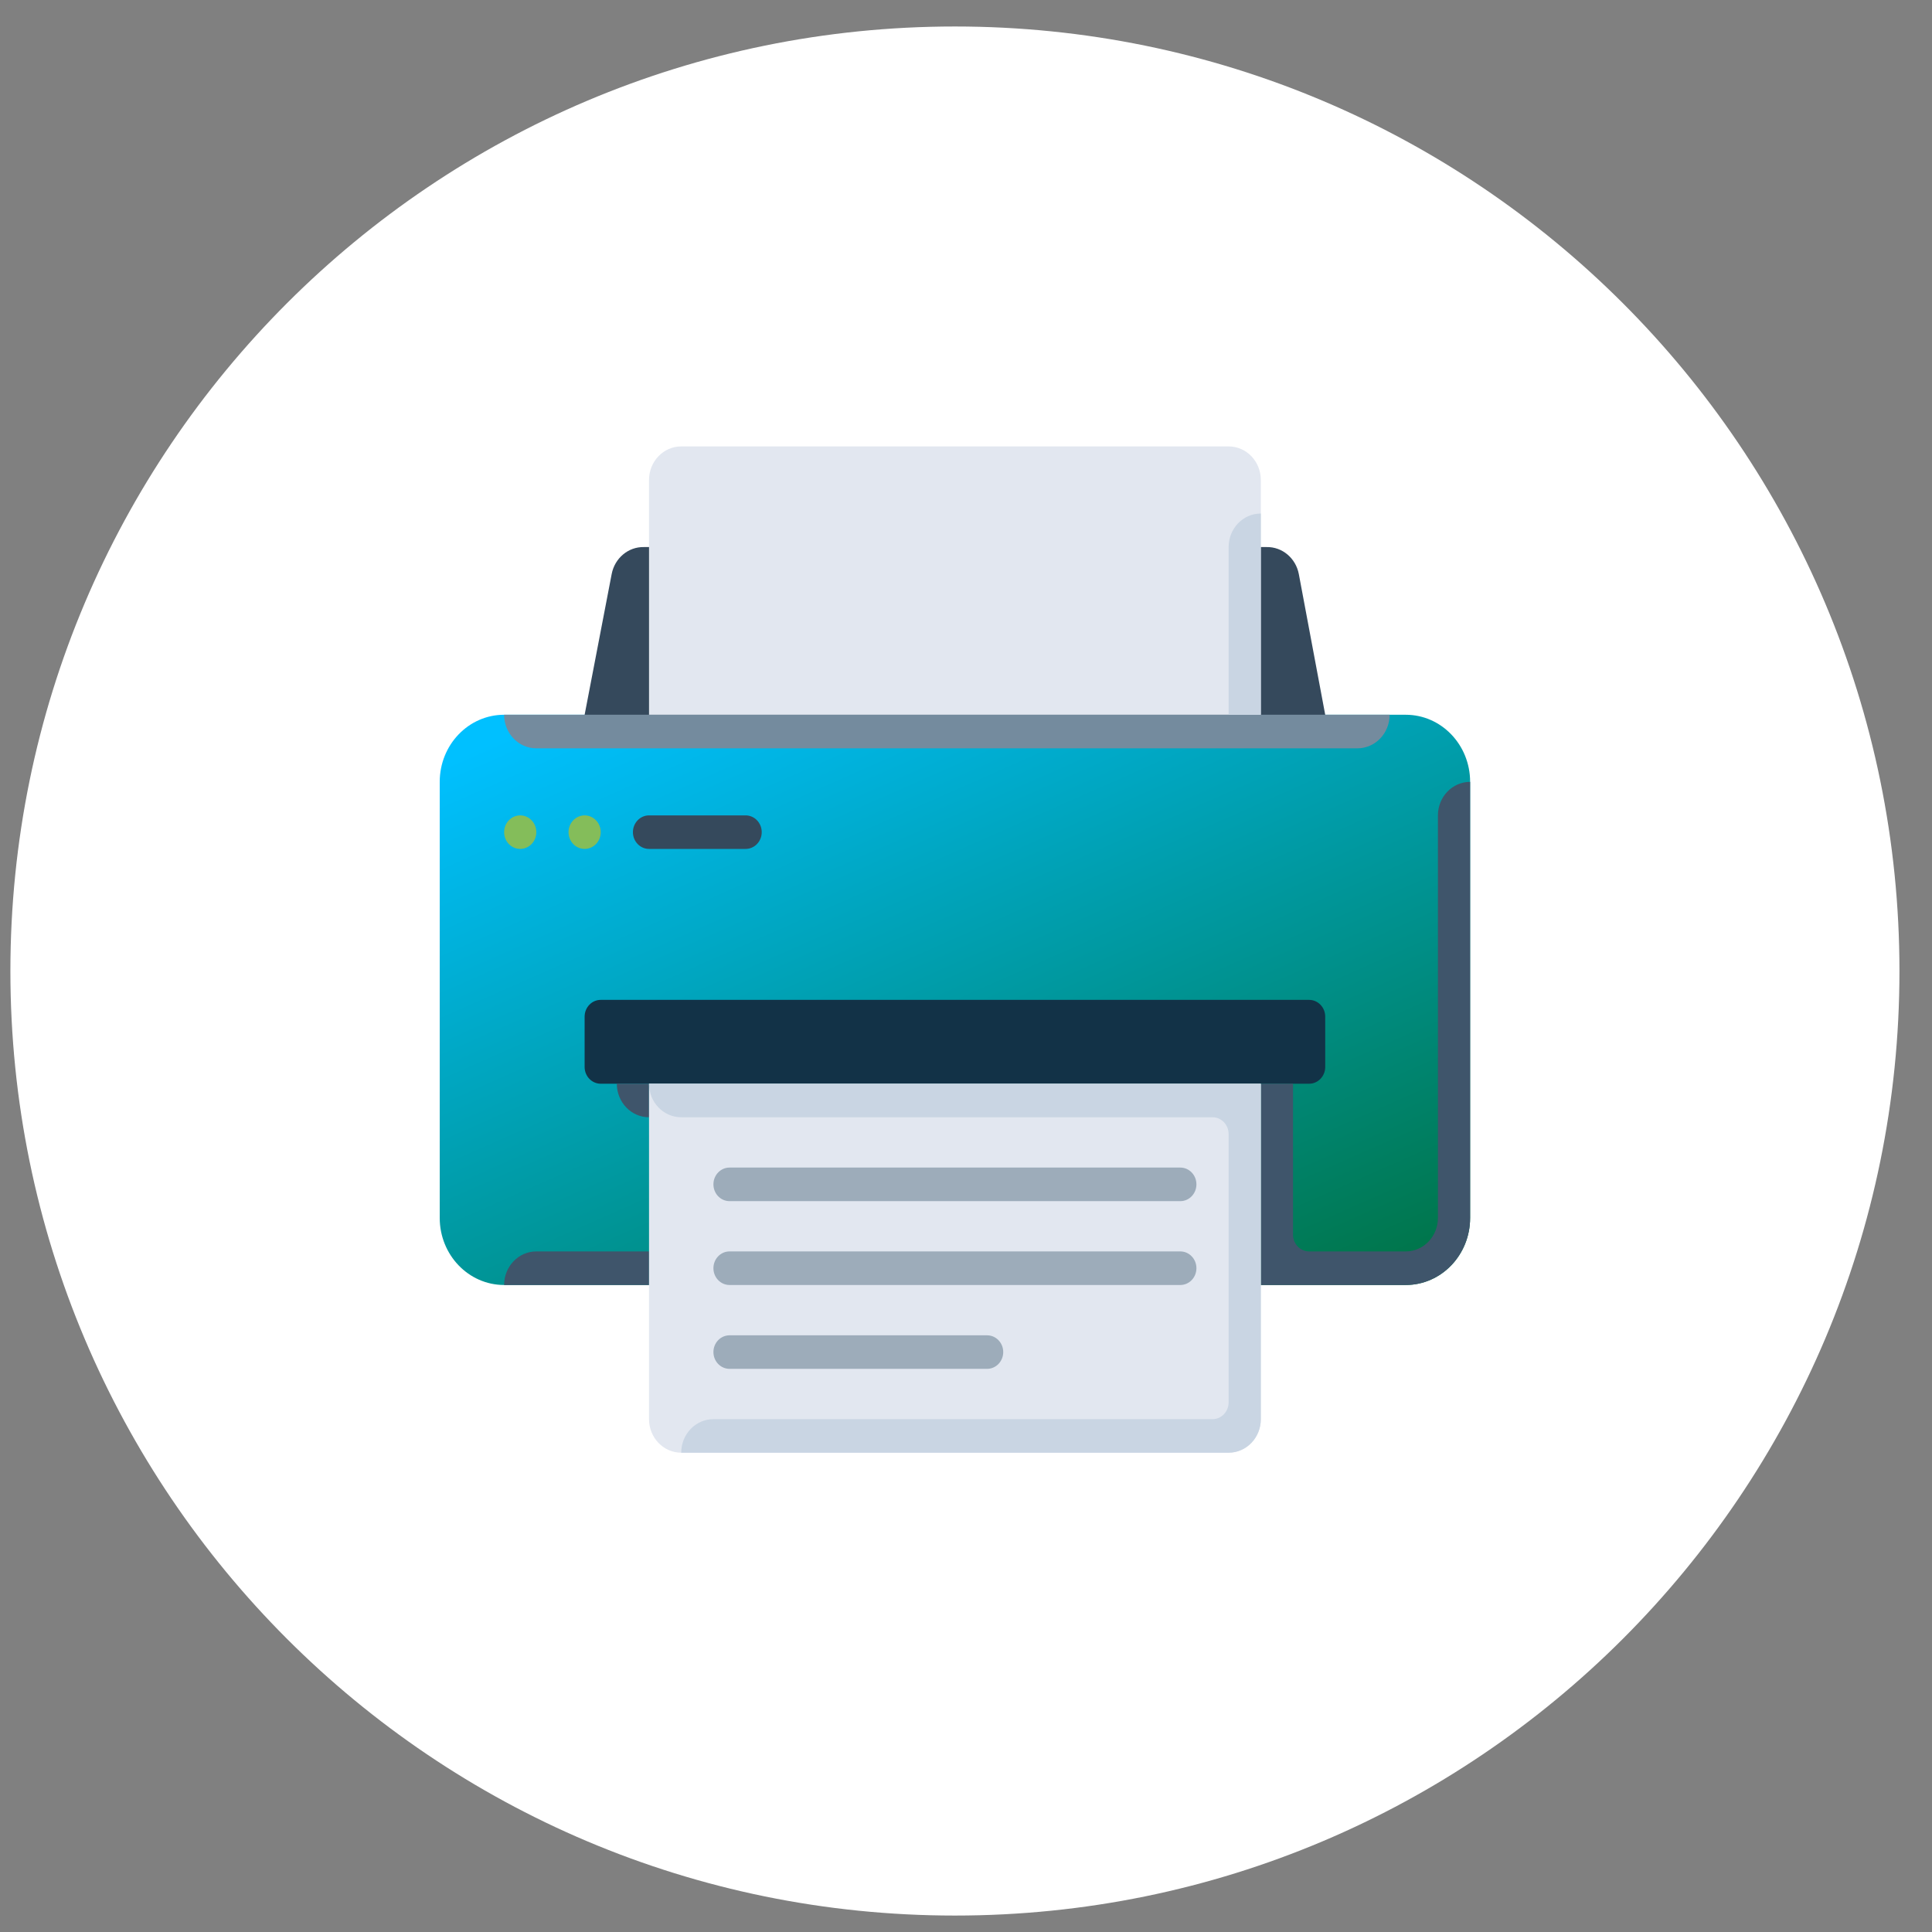 <svg width="45" height="45" viewBox="0 0 45 45" fill="none" xmlns="http://www.w3.org/2000/svg">
<rect x="0" y="0" width="45" height="45" fill="#808080" stroke="none"/>
<path d="M0.242 22.617C0.242 10.467 10.092 0.617 22.242 0.617C34.392 0.617 44.242 10.467 44.242 22.617C44.242 34.767 34.392 44.617 22.242 44.617C10.092 44.617 0.242 34.767 0.242 22.617Z" fill="white"/>
<g clip-path="url(#clip0_0_6221)">
<path d="M32.742 16.648H11.742C10.914 16.648 10.242 17.348 10.242 18.211V28.367C10.242 29.23 10.914 29.93 11.742 29.93H32.742C33.571 29.93 34.242 29.23 34.242 28.367V18.211C34.242 17.348 33.571 16.648 32.742 16.648Z" fill="url(#paint0_linear_0_6221)"/>
<path d="M11.742 16.648H32.367C32.367 17.08 32.032 17.43 31.617 17.43H12.492C12.078 17.43 11.742 17.08 11.742 16.648Z" fill="#748B9E"/>
<path d="M13.617 19.773C13.824 19.773 13.992 19.599 13.992 19.383C13.992 19.167 13.824 18.992 13.617 18.992C13.41 18.992 13.242 19.167 13.242 19.383C13.242 19.599 13.41 19.773 13.617 19.773Z" fill="#84BD5A"/>
<path d="M12.117 19.773C12.324 19.773 12.492 19.599 12.492 19.383C12.492 19.167 12.324 18.992 12.117 18.992C11.91 18.992 11.742 19.167 11.742 19.383C11.742 19.599 11.91 19.773 12.117 19.773Z" fill="#84BD5A"/>
<path d="M13.992 23.289H30.492C30.699 23.289 30.867 23.464 30.867 23.68V24.852C30.867 25.067 30.699 25.242 30.492 25.242H13.992C13.785 25.242 13.617 25.067 13.617 24.852V23.68C13.617 23.464 13.785 23.289 13.992 23.289Z" fill="#123247"/>
<path d="M30.867 16.649H13.617L14.247 13.371C14.318 13 14.634 12.735 14.997 12.742H29.502C29.866 12.735 30.181 13 30.252 13.371L30.867 16.649Z" fill="#35495C"/>
<path d="M29.367 11.18C29.367 10.748 29.032 10.398 28.617 10.398H15.867C15.453 10.398 15.117 10.748 15.117 11.18V16.648H29.367V11.18Z" fill="#E2E7F0"/>
<path d="M29.367 11.961V16.648H28.617V12.742C28.617 12.31 28.953 11.961 29.367 11.961Z" fill="#C9D5E3"/>
<path d="M14.367 25.242H15.117V26.023C14.703 26.023 14.367 25.674 14.367 25.242Z" fill="#3F556B"/>
<path d="M15.117 29.148H12.492C12.078 29.148 11.742 29.498 11.742 29.93H15.117V29.148Z" fill="#3F556B"/>
<path d="M33.492 18.992V28.367C33.492 28.799 33.157 29.148 32.742 29.148H30.492C30.285 29.148 30.117 28.973 30.117 28.758V25.242H29.367V29.93H32.742C33.571 29.93 34.242 29.23 34.242 28.367V18.211C33.828 18.211 33.492 18.561 33.492 18.992Z" fill="#3F556B"/>
<path d="M15.117 33.055C15.117 33.486 15.453 33.836 15.867 33.836H28.617C29.032 33.836 29.367 33.486 29.367 33.055V25.242H15.117V33.055Z" fill="#E2E7F0"/>
<path d="M16.992 27.195H27.492C27.699 27.195 27.867 27.37 27.867 27.586C27.867 27.802 27.699 27.977 27.492 27.977H16.992C16.785 27.977 16.617 27.802 16.617 27.586C16.617 27.37 16.785 27.195 16.992 27.195Z" fill="#9DACBA"/>
<path d="M16.992 31.102H22.992C23.199 31.102 23.367 31.277 23.367 31.492C23.367 31.708 23.199 31.883 22.992 31.883H16.992C16.785 31.883 16.617 31.708 16.617 31.492C16.617 31.277 16.785 31.102 16.992 31.102Z" fill="#9DACBA"/>
<path d="M16.992 29.148H27.492C27.699 29.148 27.867 29.323 27.867 29.539C27.867 29.755 27.699 29.93 27.492 29.93H16.992C16.785 29.93 16.617 29.755 16.617 29.539C16.617 29.323 16.785 29.148 16.992 29.148Z" fill="#9DACBA"/>
<path d="M28.992 25.242H15.117C15.117 25.674 15.453 26.023 15.867 26.023H28.242C28.449 26.023 28.617 26.198 28.617 26.414V32.664C28.617 32.88 28.449 33.055 28.242 33.055H16.617C16.203 33.055 15.867 33.404 15.867 33.836H28.617C29.032 33.836 29.367 33.486 29.367 33.055V25.242H28.992Z" fill="#C9D5E3"/>
<path d="M15.117 18.992H17.367C17.574 18.992 17.742 19.167 17.742 19.383C17.742 19.598 17.574 19.773 17.367 19.773H15.117C14.91 19.773 14.742 19.598 14.742 19.383C14.742 19.167 14.91 18.992 15.117 18.992Z" fill="#35495C"/>
</g>
<defs>
<linearGradient id="paint0_linear_0_6221" x1="8.633" y1="18.532" x2="16.615" y2="36.563" gradientUnits="userSpaceOnUse">
<stop stop-color="#00C0FF"/>
<stop offset="1" stop-color="#00754A"/>
</linearGradient>
<clipPath id="clip0_0_6221">
<rect width="24" height="25" fill="white" transform="translate(10.242 9.617)"/>
</clipPath>
</defs>
</svg>
